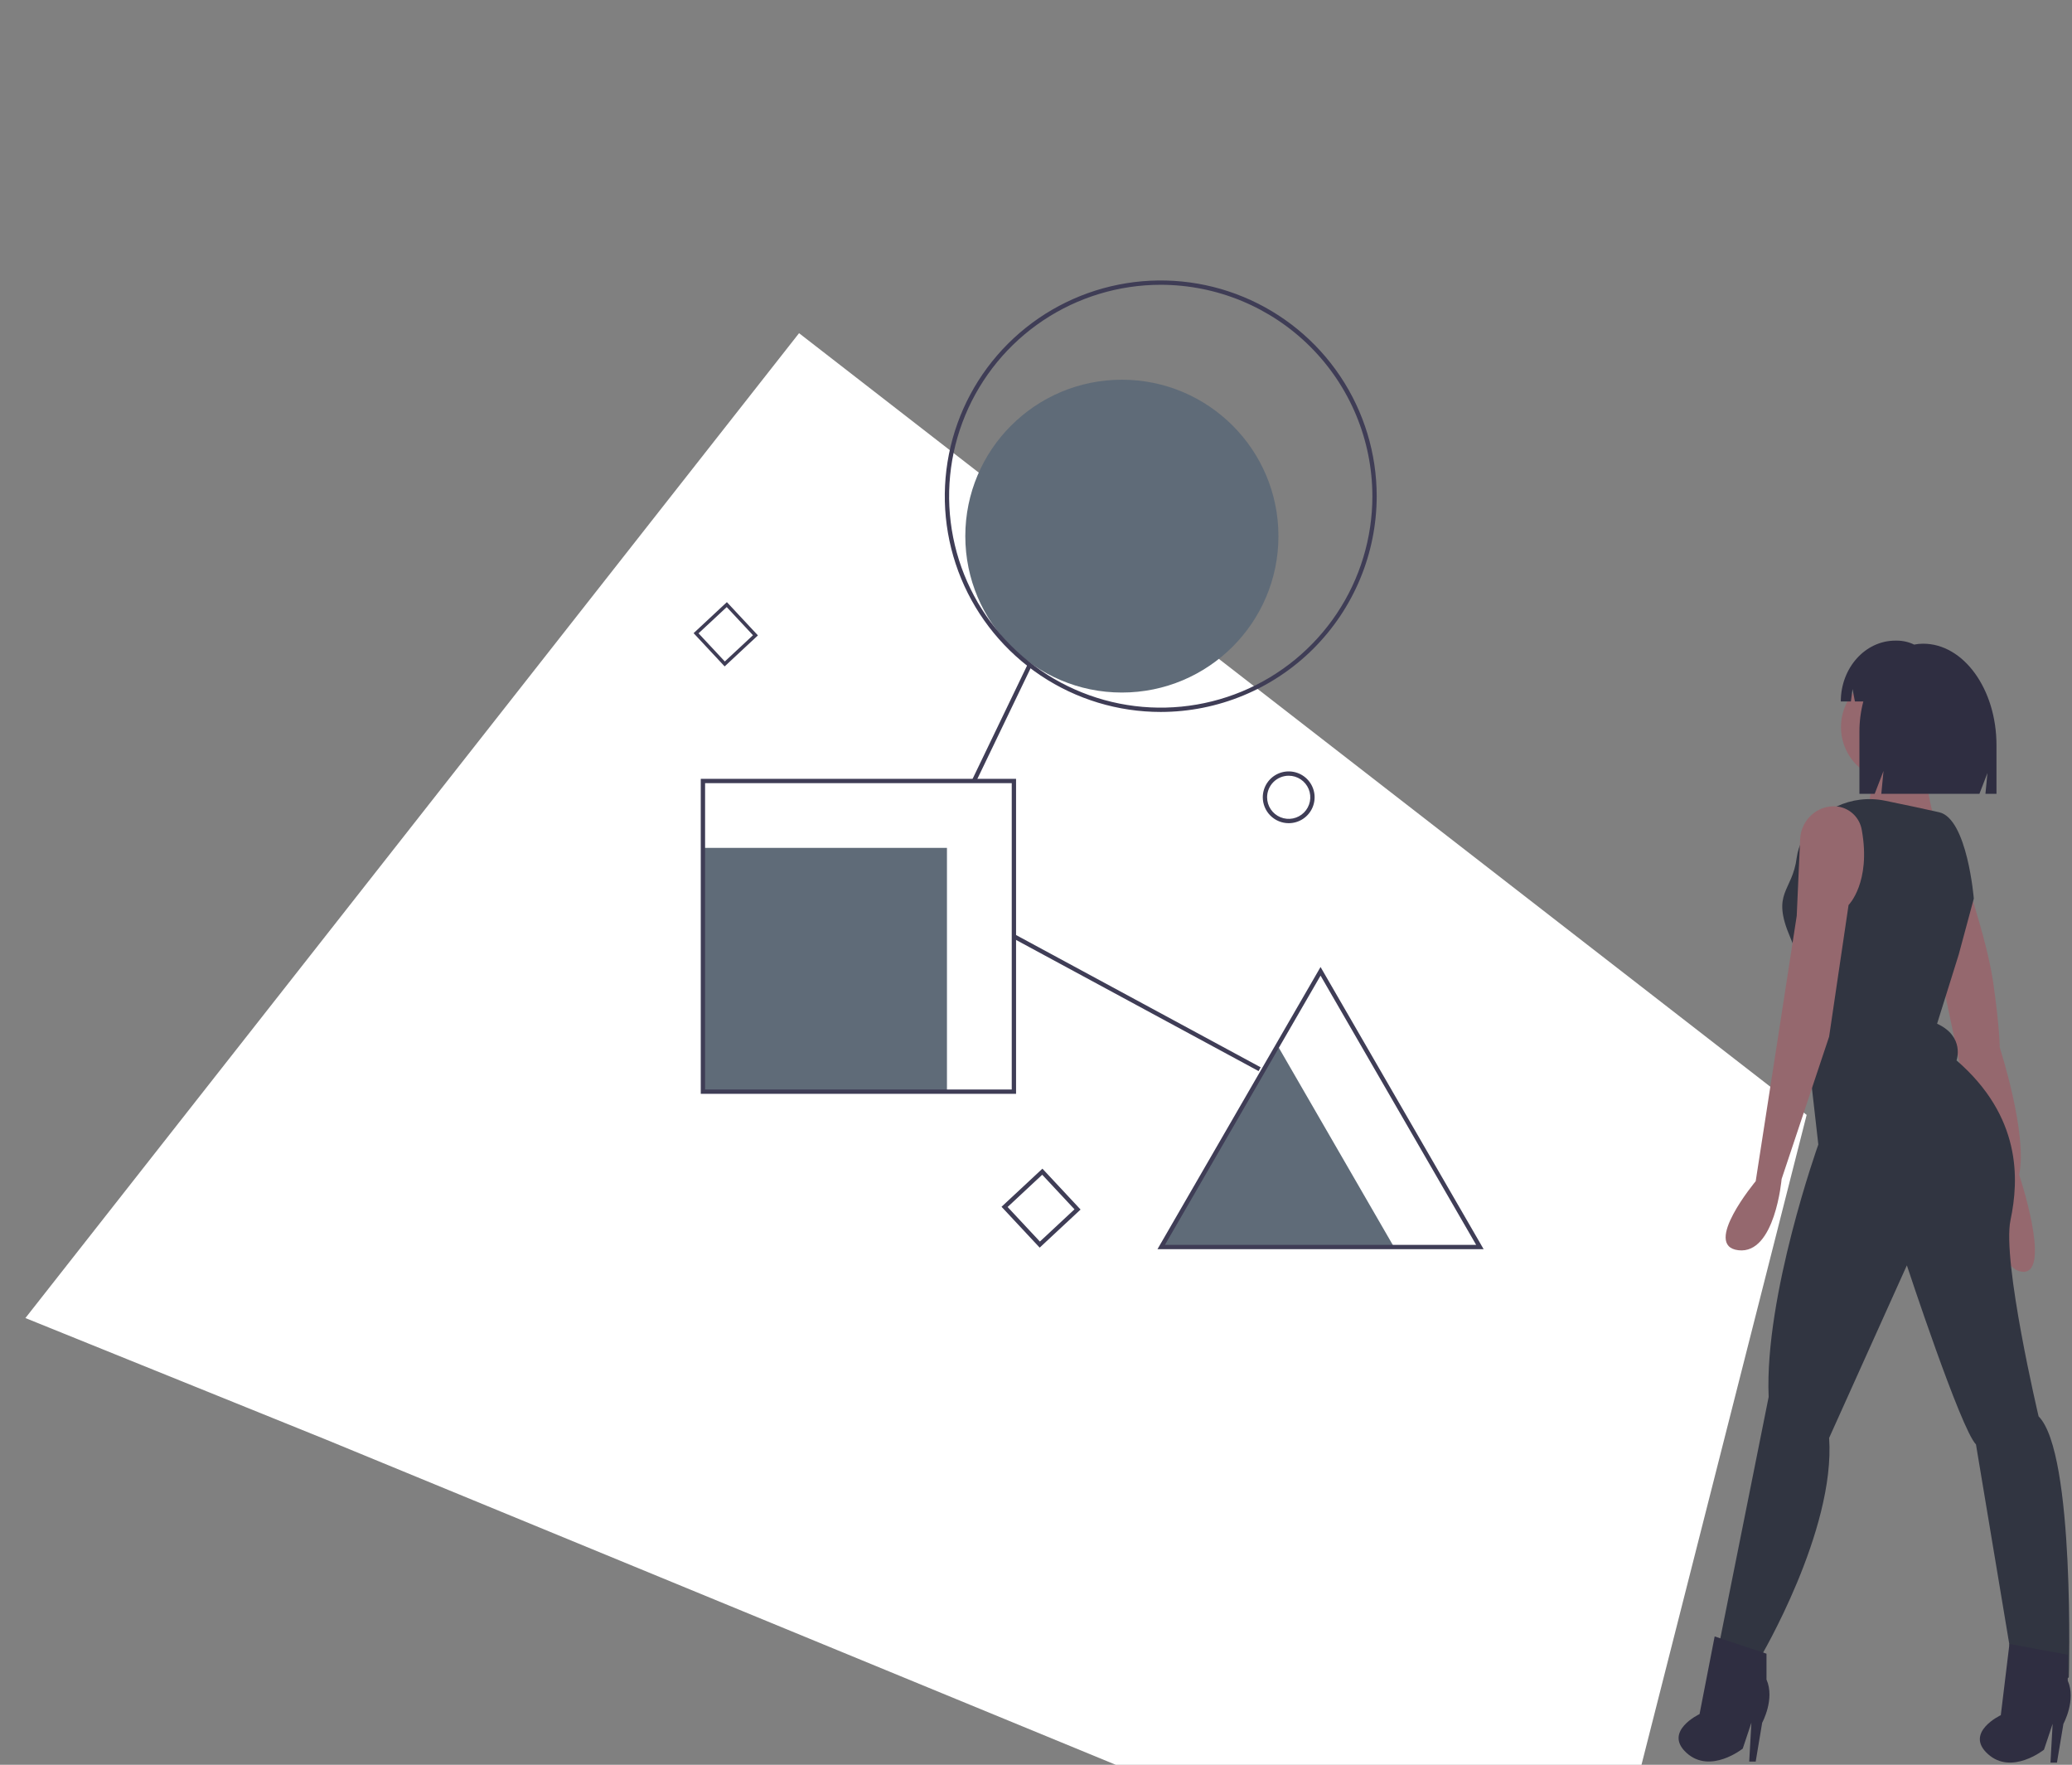 <svg width="734" height="625" viewBox="0 0 734 625" fill="none" xmlns="http://www.w3.org/2000/svg">
<rect x="0" y="0" width="734" height="625" fill="#808080" stroke="none"/>
<path d="M627.268 444.932L640 394.84L594.391 359.463L557.381 330.762L527.874 307.876L490.868 279.176L283.062 118L86.898 367.655L69.466 389.832L47.407 417.908L29.969 440.1L9 466.787L45.989 481.74L76.741 494.169L115.653 509.901L395.252 625H581.492L598.368 558.618L608.696 517.981L616.934 485.57L627.268 444.932Z" fill="white"/>
<path d="M452.587 370.31L473.2 405.968L493.812 441.626H452.587H411.362L431.974 405.968L452.587 370.31Z" fill="#5F6B78"/>
<path d="M335.456 300.275H249.01V386.614H335.456V300.275Z" fill="#5F6B78"/>
<path d="M397.421 245.263C428.052 245.263 452.884 220.462 452.884 189.868C452.884 159.275 428.052 134.474 397.421 134.474C366.79 134.474 341.958 159.275 341.958 189.868C341.958 220.462 366.79 245.263 397.421 245.263Z" fill="#5F6B78"/>
<path d="M447.338 282.362C447.338 280.549 447.876 278.776 448.885 277.268C449.894 275.76 451.327 274.585 453.005 273.891C454.682 273.197 456.528 273.016 458.309 273.37C460.09 273.723 461.725 274.597 463.009 275.879C464.293 277.161 465.167 278.795 465.522 280.573C465.876 282.352 465.694 284.195 464.999 285.871C464.304 287.546 463.128 288.978 461.618 289.986C460.109 290.993 458.334 291.531 456.518 291.531C454.084 291.528 451.751 290.561 450.03 288.842C448.309 287.123 447.341 284.793 447.338 282.362V282.362ZM448.868 282.362C448.868 283.873 449.317 285.35 450.157 286.607C450.998 287.863 452.193 288.843 453.59 289.421C454.988 289.999 456.526 290.151 458.01 289.856C459.494 289.561 460.858 288.833 461.927 287.765C462.997 286.696 463.726 285.335 464.021 283.853C464.316 282.371 464.165 280.834 463.586 279.438C463.007 278.042 462.026 276.849 460.768 276.009C459.51 275.17 458.031 274.721 456.518 274.721C454.49 274.724 452.545 275.53 451.111 276.962C449.677 278.394 448.87 280.336 448.868 282.362V282.362Z" fill="#3F3D56"/>
<path d="M368.302 441.85L354.789 427.38L369.276 413.884L382.789 428.354L368.302 441.85ZM356.942 427.455L368.377 439.699L380.635 428.279L369.201 416.035L356.942 427.455Z" fill="#3F3D56"/>
<path d="M256.701 236.008L245.703 224.231L257.494 213.247L268.492 225.024L256.701 236.008ZM247.456 224.292L256.762 234.257L266.739 224.963L257.433 214.998L247.456 224.292Z" fill="#3F3D56"/>
<path d="M411.191 252.139C396.061 252.139 381.27 247.658 368.69 239.263C356.109 230.867 346.304 218.934 340.514 204.973C334.724 191.011 333.209 175.649 336.16 160.827C339.112 146.006 346.398 132.392 357.097 121.706C367.796 111.021 381.427 103.744 396.267 100.796C411.106 97.848 426.488 99.361 440.467 105.144C454.445 110.927 466.393 120.72 474.799 133.285C483.205 145.85 487.692 160.622 487.692 175.734C487.669 195.991 479.602 215.411 465.26 229.735C450.918 244.059 431.473 252.116 411.191 252.139V252.139ZM411.191 100.856C396.363 100.856 381.869 105.247 369.54 113.475C357.211 121.703 347.602 133.397 341.927 147.079C336.253 160.761 334.768 175.817 337.661 190.341C340.554 204.866 347.694 218.208 358.179 228.68C368.664 239.152 382.022 246.283 396.565 249.173C411.108 252.062 426.182 250.579 439.881 244.912C453.58 239.244 465.289 229.647 473.527 217.333C481.765 205.02 486.162 190.543 486.162 175.734C486.139 155.882 478.234 136.849 464.179 122.812C450.124 108.774 431.068 100.878 411.191 100.856V100.856Z" fill="#3F3D56"/>
<path d="M364.095 235.181L344.333 276.259L345.712 276.921L365.474 235.843L364.095 235.181Z" fill="#3F3D56"/>
<path d="M359.535 330.929L358.807 332.273L445.855 379.325L446.584 377.981L359.535 330.929Z" fill="#3F3D56"/>
<path d="M359.936 387.378H248.245V275.825H359.936V387.378ZM249.775 385.85H358.406V277.353H249.775V385.85Z" fill="#3F3D56"/>
<path d="M525.567 442.39H410.037L467.802 342.462L525.567 442.39ZM412.687 440.862H522.917L467.802 345.518L412.687 440.862Z" fill="#3F3D56"/>
<path d="M671.294 276.589C681.856 276.589 690.419 268.037 690.419 257.488C690.419 246.938 681.856 238.386 671.294 238.386C660.731 238.386 652.168 246.938 652.168 257.488C652.168 268.037 660.731 276.589 671.294 276.589Z" fill="#95686E"/>
<path d="M681.239 267.421C681.239 267.421 683.534 290.343 687.359 294.163C691.184 297.983 660.583 291.871 660.583 291.871C660.583 291.871 665.174 272.769 662.114 269.713C659.053 266.657 681.239 267.421 681.239 267.421Z" fill="#95686E"/>
<path d="M694.626 306.005C694.626 306.005 703.806 331.983 706.101 348.029C708.397 364.074 708.397 370.95 708.397 370.95C708.397 370.95 718.342 401.513 715.282 416.03C715.282 416.03 726.757 450.412 716.812 450.412C706.866 450.412 703.806 422.142 703.806 422.142L688.506 349.557L694.626 306.005Z" fill="#95686E"/>
<path d="M699.216 318.23C699.216 318.23 696.921 289.96 686.976 287.668C682.228 286.574 674.516 284.957 667.753 283.566C655.97 281.143 643.816 286.726 638.46 297.485C637.456 299.435 636.788 301.541 636.486 303.713C634.956 315.938 627.305 315.938 634.191 331.983C641.076 348.029 639.546 364.838 639.546 364.838L644.136 405.333C644.136 405.333 625.01 458.817 626.54 494.728L608.945 582.595C608.945 582.595 612.77 591.763 623.48 587.179C623.48 587.179 650.256 542.1 647.961 509.245L675.501 448.12C675.501 448.12 694.626 506.189 699.981 511.537L713.751 594.056C713.751 594.056 726.756 597.876 732.876 594.056C732.876 594.056 735.171 514.593 722.166 501.604C722.166 501.604 709.161 446.592 712.221 432.075C715.281 417.558 716.046 395.4 693.096 375.535C693.096 375.535 696.156 367.13 686.211 362.546L693.861 338.096L699.216 318.23Z" fill="#313541"/>
<path d="M651.235 285.669C651.029 285.639 650.818 285.615 650.603 285.595C643.829 284.984 637.997 290.386 637.695 297.172L636.486 324.343L631.896 354.141L621.951 418.322C621.951 418.322 602.826 441.244 615.831 442.772C628.836 444.3 631.131 417.558 631.131 417.558L647.961 367.13L654.846 320.522C654.846 320.522 662.877 312.502 659.535 293.96C659.194 291.884 658.21 289.968 656.721 288.48C655.232 286.993 653.313 286.01 651.235 285.669V285.669Z" fill="#95686E"/>
<path d="M607.415 579.539L602.06 607.045C602.06 607.045 589.055 613.157 597.47 620.798C605.885 628.438 617.361 619.27 617.361 619.27L620.421 610.101L619.656 623.854H621.951L624.246 610.101C624.246 610.101 628.836 601.696 625.776 594.82V585.651L607.415 579.539Z" fill="#2F2E41"/>
<path d="M711.839 582.213L708.779 607.427C708.779 607.427 695.774 613.539 704.189 621.18C712.604 628.82 724.079 619.652 724.079 619.652L727.139 610.483L726.374 624.236H728.669L730.964 610.483C730.964 610.483 735.554 602.078 732.494 595.202V586.033L711.839 582.213Z" fill="#2F2E41"/>
<path d="M681.27 227.964H681.27C680.198 227.966 679.128 228.072 678.076 228.281C676.175 227.359 674.09 226.879 671.977 226.877H671.423C660.751 226.877 652.099 236.522 652.099 248.421V248.421H655.675L656.253 244.03L657.099 248.421H660.079C659.152 251.944 658.687 255.572 658.695 259.214V281.142H664.102L667.232 273.017L666.449 281.142H701.202L704.048 273.756L703.336 281.142H707.249V263.925C707.249 244.064 695.618 227.964 681.27 227.964Z" fill="#2F2E41"/>
</svg>
